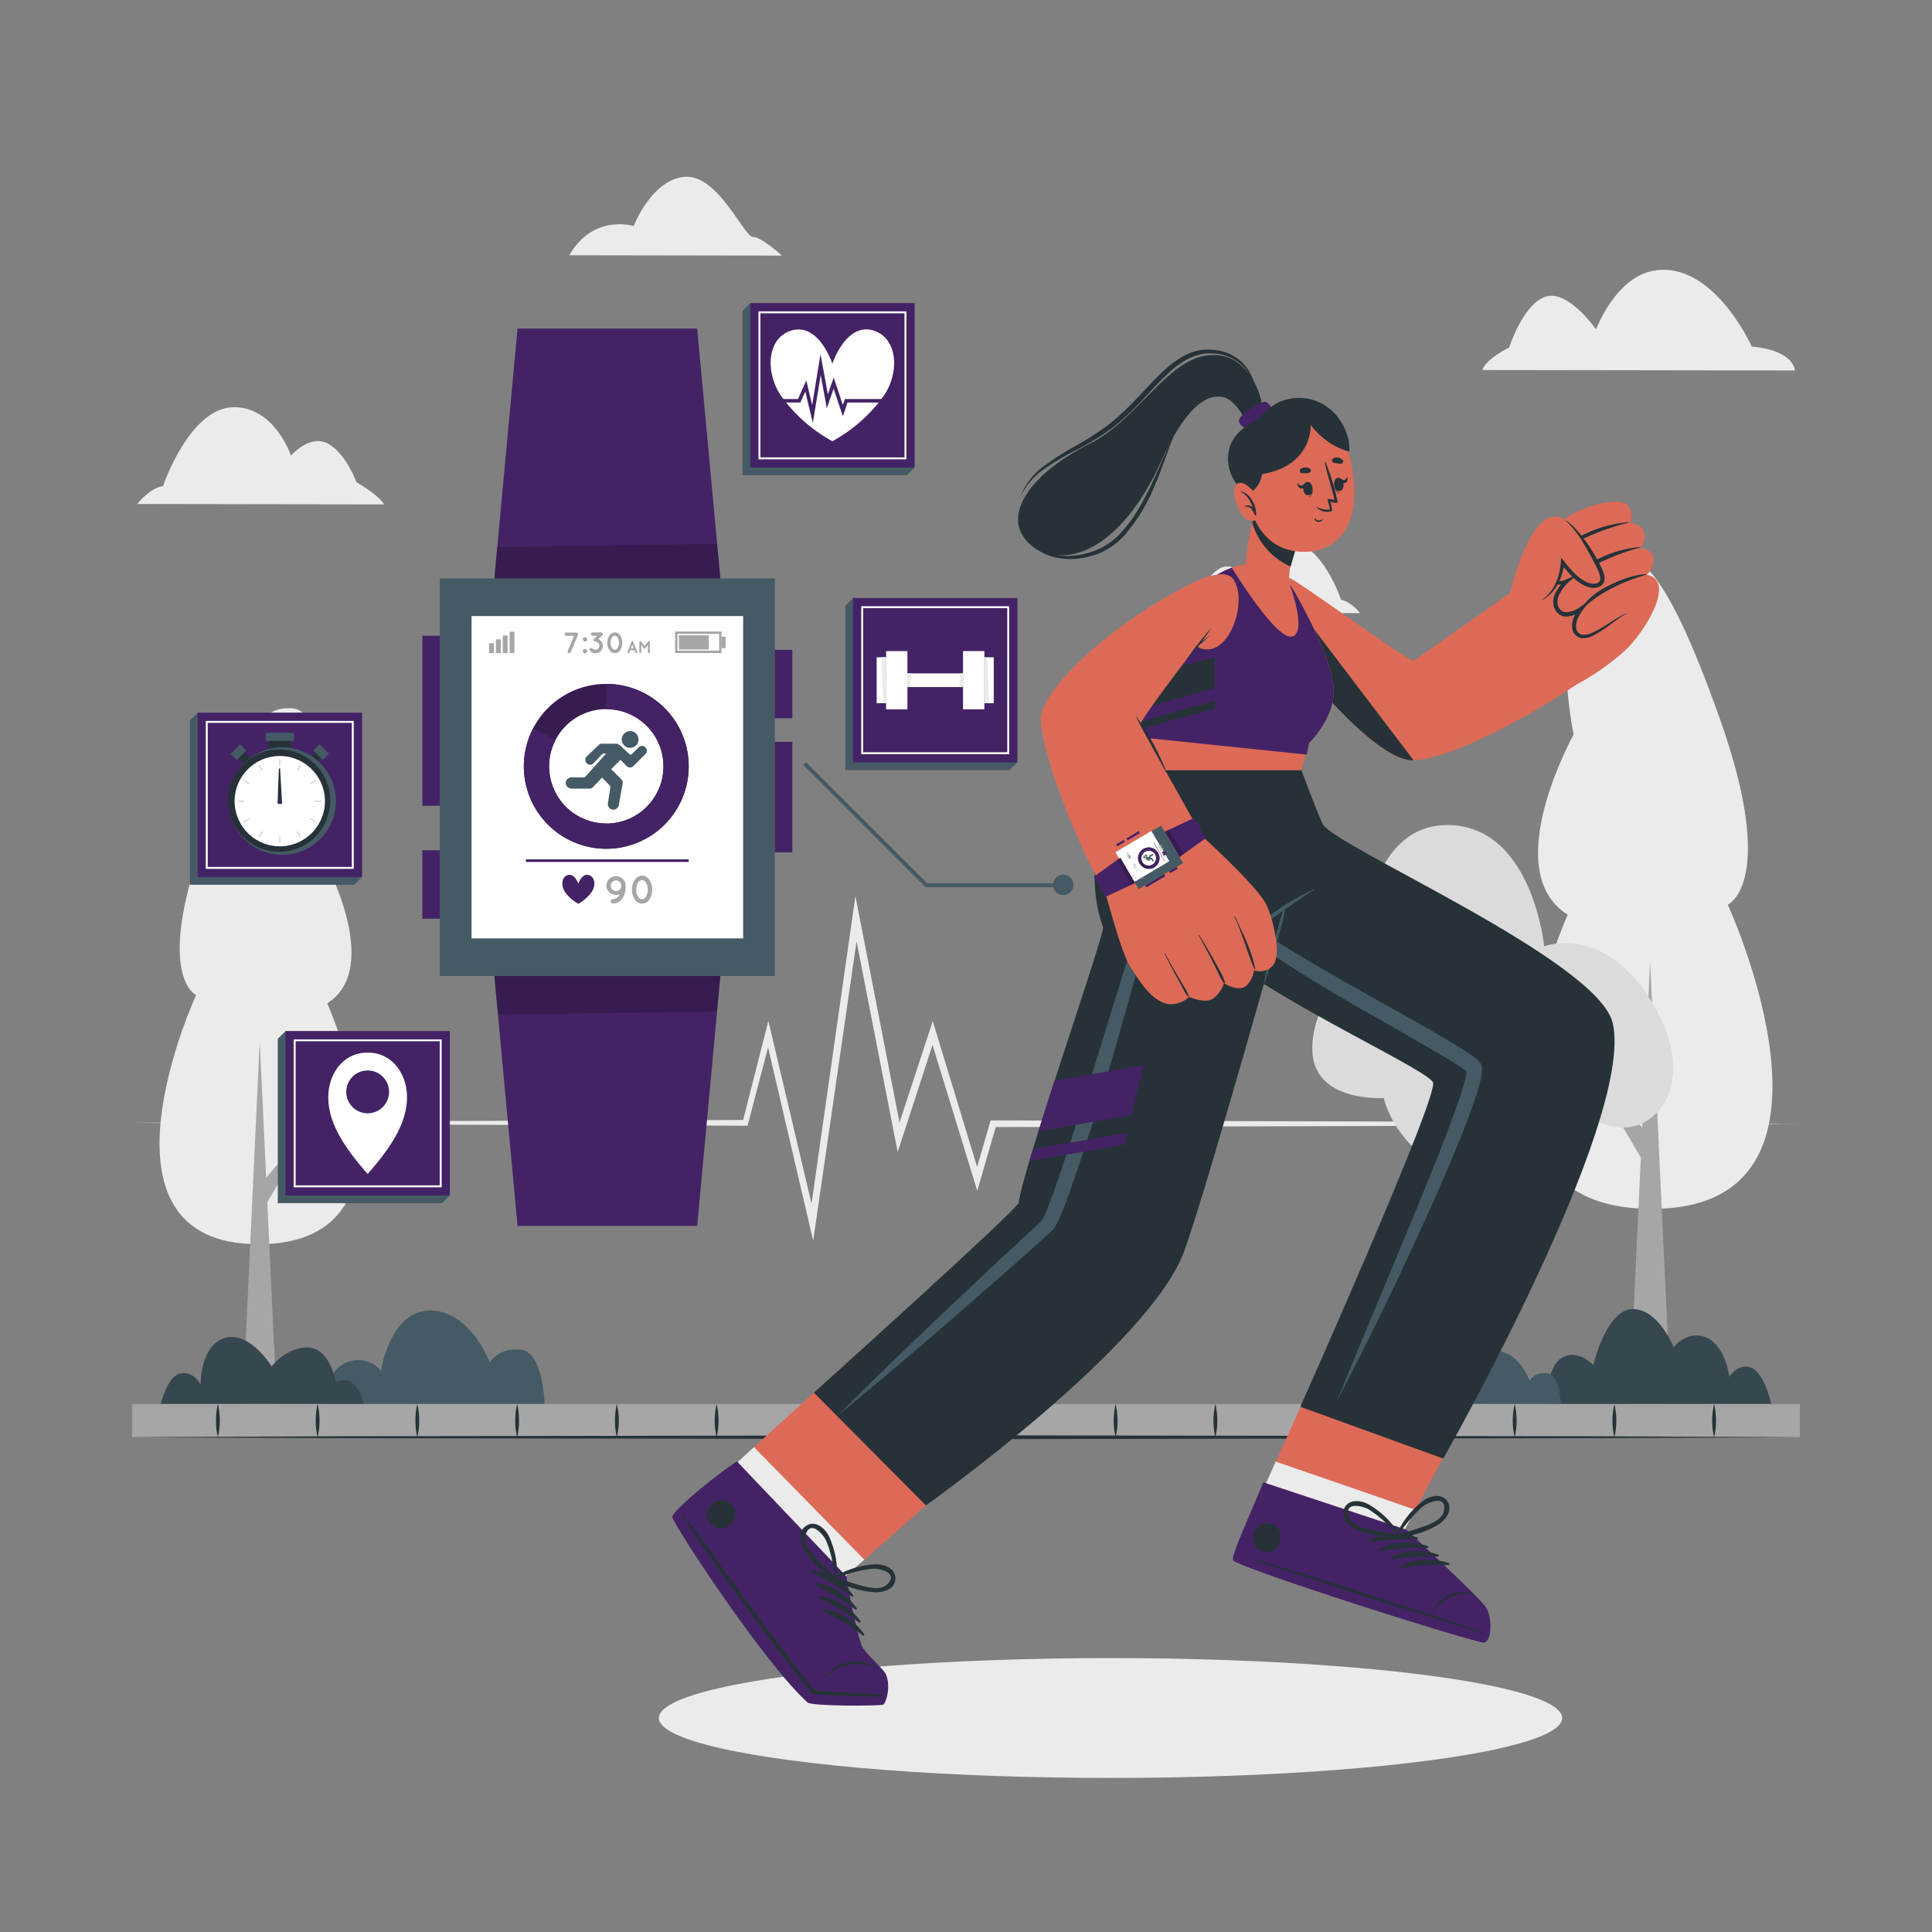 <svg xmlns="http://www.w3.org/2000/svg" viewBox="0 0 500 500"><rect x="0" y="0" width="500" height="500" fill="#808080" stroke="none"/><g id="freepik--background-complete--inject-102"><polygon points="34.18 290.59 113.54 290.12 192.9 289.85 192.18 290.4 198.03 267.45 198.85 264.2 199.62 267.46 211.11 316.1 209.36 316.18 220.56 237.63 221.38 231.88 222.49 237.58 233.5 294.15 231.64 294.04 240.48 267.05 241.4 264.26 242.25 267.07 253.74 304.84 252.04 304.86 256.2 290.58 256.38 289.95 257.03 289.96 361.43 290.26 465.82 290.82 361.43 291.39 257.03 291.69 257.87 291.06 253.74 305.35 252.92 308.2 252.05 305.36 240.47 267.61 242.24 267.63 233.47 294.63 232.32 298.15 231.61 294.52 220.57 237.96 222.5 237.91 211.13 316.43 210.45 321.11 209.38 316.51 198.02 267.84 199.62 267.86 193.62 290.77 193.47 291.34 192.9 291.33 113.54 291.06 34.18 290.59" style="fill:#ebebeb"></polygon><path d="M99.45,130.54l-63.95-.1s3.19-4.13,6.69-4.65c0,0,6.85-20.28,18.27-20.41,10.61-.12,14.84,12.51,14.84,12.51s4.93-5.65,9.62-3.06,7.34,10,7.34,10S97.54,127.69,99.45,130.54Z" style="fill:#ebebeb"></path><path d="M383.63,95.76l80.87.12s0-5.16-11.14-6.19c0,0-10.13-22.6-25.66-19.59C418,72,413.06,85.24,413.06,85.24s-7.29-10.46-13.14-8.44-9.34,13.13-9.34,13.13S384.55,92.84,383.63,95.76Z" style="fill:#ebebeb"></path><path d="M147.33,66.06l55,.09s-5.18-4.84-7.49-4.84-9-16.23-17.61-15.55S164,58.5,164,58.5,153.58,55.21,147.33,66.06Z" style="fill:#ebebeb"></path><path d="M305,158.61l47,.07s-2.33-3-4.91-3.43c0,0-5-14.93-13.38-15.05-7.8-.11-10.95,9.16-10.95,9.16s-3.6-4.16-7.06-2.27-5.42,7.34-5.42,7.34S306.39,156.52,305,158.61Z" style="fill:#ebebeb"></path><path d="M405.72,236.73s-34.19,76.13,21.75,76.13,19.68-78.72,19.68-78.72,13-5.7-2.07-48.17-21.73-42.47-28-42.47c-7.88,0-15.22,18.39-9.84,46.61C407.27,190.11,387.59,225.33,405.72,236.73Z" style="fill:#ebebeb"></path><polygon points="432.44 363.36 427.04 248.66 421.65 363.36 432.44 363.36" style="fill:#a6a6a6"></polygon><polygon points="429.24 296.75 408.91 273 424.85 299.89 429.24 296.75" style="fill:#a6a6a6"></polygon><path d="M84.69,259.65S112.68,322,66.87,322s-16.12-64.48-16.12-64.48-10.6-4.66,1.7-39.45,17.8-34.78,22.91-34.78c6.45,0,12.46,15.06,8,38.18C83.41,221.48,99.53,250.32,84.69,259.65Z" style="fill:#ebebeb"></path><polygon points="62.81 363.36 67.22 269.43 71.64 363.36 62.81 363.36" style="fill:#a6a6a6"></polygon><polygon points="65.43 308.81 82.08 289.36 69.02 311.38 65.43 308.81" style="fill:#a6a6a6"></polygon><path d="M399.64,244.91s15.95-6.33,28.61,15.7c13,22.59-3.29,37.48-16.2,28.62,0,0-10.13,21.26-30.39,16.2s-23.55-21.27-23.55-21.27-18,1.27-18.48-12.15,12.66-25.32,12.66-25.32.76-33.43,22.53-33.17S399.64,244.91,399.64,244.91Z" style="fill:#dbdbdb"></path><polygon points="384.83 363.36 380.27 263.9 375.71 363.36 384.83 363.36" style="fill:#a6a6a6"></polygon><polygon points="382.22 300.08 395.6 273.38 378.31 297.74 382.22 300.08" style="fill:#a6a6a6"></polygon></g><g id="freepik--Shadow--inject-102"><ellipse cx="287.4" cy="444.62" rx="116.89" ry="15.51" style="fill:#ebebeb"></ellipse></g><g id="freepik--Plants--inject-102"><path d="M140.93,363.36h-57s.13-8.48,5.73-10.74a7.64,7.64,0,0,1,8.94,2.15s2.28-15.6,12.72-15.6,15.44,13.45,15.44,13.45,2.34-4.06,8.13-3.31S140.93,363.36,140.93,363.36Z" style="fill:#455a64"></path><path d="M458.4,363.36s-1.75-8.15-5.24-9.41-5.61,2.4-5.61,2.4-.82-7.79-5.77-10.12-8.66,2.44-8.66,2.44-3.8-9.88-10.58-9.88-10.2,14.46-10.2,14.46-4-4.31-8.11-1.87-4.1,12-4.1,12Z" style="fill:#37474f"></path><path d="M94.15,363.36H41.6s1.73-7.41,5.22-7.94,5.1,2.92,5.1,2.92-.16-10.34,6.35-12.1,12,7.37,12,7.37,4.08-5.2,9.64-4.87,7,8.93,7,8.93S91.92,354.69,94.15,363.36Z" style="fill:#37474f"></path><path d="M403.9,363.36H371.61s.07-4.81,3.25-6.08a4.32,4.32,0,0,1,5.06,1.21s1.29-8.84,7.21-8.84,8.74,7.63,8.74,7.63a4.54,4.54,0,0,1,4.61-1.88C403.77,355.83,403.9,363.36,403.9,363.36Z" style="fill:#455a64"></path></g><g id="freepik--Floor--inject-102"><rect x="34.18" y="363.36" width="431.64" height="8.59" style="fill:#a6a6a6"></rect><path d="M56.39,363.36a18.7,18.7,0,0,1,0,8.59,18.7,18.7,0,0,1,0-8.59Z" style="fill:#263238"></path><path d="M82.2,363.36a18.7,18.7,0,0,1,0,8.59,18.7,18.7,0,0,1,0-8.59Z" style="fill:#263238"></path><path d="M108,363.36a18.7,18.7,0,0,1,0,8.59,18.7,18.7,0,0,1,0-8.59Z" style="fill:#263238"></path><path d="M133.83,363.36a18.7,18.7,0,0,1,0,8.59,18.7,18.7,0,0,1,0-8.59Z" style="fill:#263238"></path><path d="M159.65,363.36a18.7,18.7,0,0,1,0,8.59,18.7,18.7,0,0,1,0-8.59Z" style="fill:#263238"></path><path d="M185.46,363.36a18.7,18.7,0,0,1,0,8.59,18.7,18.7,0,0,1,0-8.59Z" style="fill:#263238"></path><path d="M211.28,363.36a18.7,18.7,0,0,1,0,8.59,18.7,18.7,0,0,1,0-8.59Z" style="fill:#263238"></path><path d="M237.09,363.36a18.7,18.7,0,0,1,0,8.59,18.7,18.7,0,0,1,0-8.59Z" style="fill:#263238"></path><path d="M262.91,363.36a18.7,18.7,0,0,1,0,8.59,18.7,18.7,0,0,1,0-8.59Z" style="fill:#263238"></path><path d="M288.72,363.36a18.7,18.7,0,0,1,0,8.59,18.7,18.7,0,0,1,0-8.59Z" style="fill:#263238"></path><path d="M314.54,363.36a18.7,18.7,0,0,1,0,8.59,18.7,18.7,0,0,1,0-8.59Z" style="fill:#263238"></path><path d="M340.35,363.36a18.7,18.7,0,0,1,0,8.59,18.7,18.7,0,0,1,0-8.59Z" style="fill:#263238"></path><path d="M366.17,363.36a18.7,18.7,0,0,1,0,8.59,18.7,18.7,0,0,1,0-8.59Z" style="fill:#263238"></path><path d="M392,363.36a18.7,18.7,0,0,1,0,8.59,18.7,18.7,0,0,1,0-8.59Z" style="fill:#263238"></path><path d="M417.8,363.36a18.7,18.7,0,0,1,0,8.59,18.7,18.7,0,0,1,0-8.59Z" style="fill:#263238"></path><path d="M443.61,363.36a18.7,18.7,0,0,1,0,8.59,18.7,18.7,0,0,1,0-8.59Z" style="fill:#263238"></path><polygon points="33.36 371.95 87.52 371.7 141.68 371.62 250 371.45 358.32 371.62 412.48 371.7 466.64 371.95 412.48 372.19 358.32 372.28 250 372.45 141.68 372.28 87.52 372.19 33.36 371.95" style="fill:#263238"></polygon></g><g id="freepik--smart-watch--inject-102"><rect x="113.84" y="149.71" width="86.68" height="102.88" style="fill:#455a64"></rect><rect x="109.3" y="164.53" width="4.55" height="44" style="fill:#432365"></rect><rect x="109.3" y="220.06" width="4.55" height="17.71" style="fill:#432365"></rect><rect x="200.51" y="168.18" width="4.55" height="17.71" style="fill:#432365"></rect><rect x="200.51" y="191.98" width="4.55" height="28.61" style="fill:#432365"></rect><rect x="122.04" y="159.44" width="70.28" height="83.42" style="fill:#fff"></rect><path d="M186.72,169h-12v-5.56h12Zm-11.4-.61h10.79v-4.34H175.32Z" style="fill:#a6a6a6"></path><rect x="175.7" y="164.41" width="7.74" height="3.67" style="fill:#a6a6a6"></rect><rect x="186.72" y="164.76" width="1.07" height="2.98" style="fill:#a6a6a6"></rect><path d="M149.61,164.25l-1.91,4.53a.4.4,0,0,1-.39.25.45.45,0,0,1-.16,0,.43.43,0,0,1-.23-.55l1.65-3.93h-2a.44.44,0,0,1-.43-.43.42.42,0,0,1,.43-.42h2.7a.35.35,0,0,1,.16.06l0,0,0,0,0,0,0,0s0,0,0,0l0,0v0s0,0,0,0v.16Z" style="fill:#a6a6a6"></path><path d="M151.41,164.89a.58.58,0,0,1,.57.58.57.57,0,0,1-.57.56.56.56,0,0,1-.57-.56A.57.57,0,0,1,151.41,164.89Zm0,3.05a.58.58,0,0,1,.57.58.57.57,0,0,1-.57.56.56.56,0,0,1-.57-.56A.57.57,0,0,1,151.41,167.94Z" style="fill:#a6a6a6"></path><path d="M155.41,165.77a1.9,1.9,0,1,1-2.68,2.69.43.43,0,0,1,.61-.61,1,1,0,0,0,.73.3,1.06,1.06,0,0,0,.73-.3,1,1,0,0,0,.31-.74,1,1,0,0,0-.31-.72,1,1,0,0,0-.73-.31.38.38,0,0,1-.31-.14h0a.44.44,0,0,1,0-.61l.78-.79h-1.24a.44.44,0,0,1,0-.87h2.26a.43.43,0,0,1,.43.43.46.46,0,0,1-.05.21.39.39,0,0,1-.08.1l-1,1A1.64,1.64,0,0,1,155.41,165.77Z" style="fill:#a6a6a6"></path><path d="M157.18,166.35a3.26,3.26,0,0,1,.52-1.83,1.61,1.61,0,0,1,2.84,0,3.48,3.48,0,0,1,0,3.66,1.61,1.61,0,0,1-2.84,0A3.28,3.28,0,0,1,157.18,166.35Zm3,0a2.58,2.58,0,0,0-.36-1.36.89.89,0,0,0-.72-.47.9.9,0,0,0-.72.47,2.49,2.49,0,0,0-.37,1.36,2.45,2.45,0,0,0,.37,1.35.94.94,0,0,0,.72.48.93.93,0,0,0,.72-.48A2.54,2.54,0,0,0,160.2,166.35Z" style="fill:#a6a6a6"></path><path d="M164.18,168.29h-1.09l-.22.58a.25.25,0,0,1-.23.16h-.09a.25.25,0,0,1-.14-.33l1-2.63a.26.26,0,0,1,.48,0l1,2.63a.27.27,0,0,1-.15.33h-.09a.25.25,0,0,1-.23-.16Zm-.19-.49-.36-1-.36,1Z" style="fill:#a6a6a6"></path><path d="M168.16,166.15v2.63a.25.25,0,0,1-.25.25.25.25,0,0,1-.25-.25V166.9l-.64.89a.26.26,0,0,1-.21.11h0a.25.25,0,0,1-.21-.11l-.64-.89v1.88a.25.25,0,0,1-.25.25.25.25,0,0,1-.25-.25v-2.63a.25.25,0,0,1,.25-.25h0a.26.26,0,0,1,.2.1l.89,1.24.89-1.24a.26.26,0,0,1,.2-.1h0A.25.25,0,0,1,168.16,166.15Z" style="fill:#a6a6a6"></path><rect x="131.89" y="163.47" width="1.25" height="5.56" style="fill:#a6a6a6"></rect><rect x="130.12" y="164.47" width="1.25" height="4.56" style="fill:#a6a6a6"></rect><rect x="128.35" y="165.47" width="1.25" height="3.56" style="fill:#a6a6a6"></rect><rect x="126.57" y="166.46" width="1.25" height="2.56" style="fill:#a6a6a6"></rect><path d="M156.91,229.12a2.52,2.52,0,0,1,5-.26s0,0,0,0c0,.19,0,.39,0,.59a6,6,0,0,1-.36,2.12,3.67,3.67,0,0,1-1.34,1.78,3,3,0,0,1-1.56.48.57.57,0,0,1-.6-.55.6.6,0,0,1,.56-.6,1.86,1.86,0,0,0,1-.29,2.07,2.07,0,0,0,.65-.72c.05-.09.09-.18.13-.27a2.53,2.53,0,0,1-3.51-2.31Zm1.15,0a1.37,1.37,0,1,0,2.73,0,1.37,1.37,0,0,0-2.73,0Z" style="fill:#a6a6a6"></path><path d="M163.55,230.24a4.38,4.38,0,0,1,.71-2.47,2.33,2.33,0,0,1,1.93-1.16,2.35,2.35,0,0,1,1.92,1.16,4.78,4.78,0,0,1,0,4.95,2.36,2.36,0,0,1-1.92,1.15,2.34,2.34,0,0,1-1.93-1.15A4.42,4.42,0,0,1,163.55,230.24Zm4.1,0a3.42,3.42,0,0,0-.5-1.84,1.19,1.19,0,0,0-1-.63,1.24,1.24,0,0,0-1,.63,3.64,3.64,0,0,0,0,3.68,1.26,1.26,0,0,0,1,.64,1.2,1.2,0,0,0,1-.64A3.42,3.42,0,0,0,167.65,230.24Z" style="fill:#a6a6a6"></path><path d="M153,231a10.38,10.38,0,0,1-3.33,2.89,10.38,10.38,0,0,1-3.33-2.89c-1.18-1.55-1.12-4,.56-4.51,1.86-.58,2.77,2.21,2.77,2.21s.92-2.81,2.77-2.21C154.14,227,154.21,229.43,153,231Z" style="fill:#432365"></path><rect x="136.11" y="222.4" width="42.12" height="0.67" style="fill:#432365"></rect><path d="M156.9,177a21.33,21.33,0,1,0,21.33,21.32A21.33,21.33,0,0,0,156.9,177Zm0,36.12a14.8,14.8,0,1,1,14.8-14.8A14.8,14.8,0,0,1,156.9,213.16Z" style="fill:#432365"></path><path d="M156.9,177a21.33,21.33,0,1,0,21.33,21.32A21.33,21.33,0,0,0,156.9,177Zm0,36.12a14.8,14.8,0,1,1,14.8-14.8A14.8,14.8,0,0,1,156.9,213.16Z" style="fill:#050400;opacity:0.2"></path><path d="M156.9,177v6.53a14.8,14.8,0,1,1-14.79,14.79,14.45,14.45,0,0,1,1.69-6.83l-5.8-3a21.08,21.08,0,0,0-2.42,9.85A21.33,21.33,0,1,0,156.9,177Z" style="fill:#432365"></path><g id="freepik--qDp2MS.tif--inject-102"><path d="M167,195.19c-1,1-2,2-3,3a1.26,1.26,0,0,1-1.9,0c-.52-.52-1-1-1.52-1.55-.82.82-1.6,1.6-2.41,2.43l1.44,1.44c.46.46.94.91,1.38,1.4a.93.93,0,0,1,.19.65c-.34,1.9-.7,3.79-1,5.69a1.46,1.46,0,0,1-1.62,1.28,1.42,1.42,0,0,1-1.22-1.69c.19-1.34.42-2.68.61-4a.64.64,0,0,0-.12-.49c-.65-.71-1.32-1.41-2-2.13-.82.86-1.6,1.73-2.42,2.55a1.15,1.15,0,0,1-.76.33c-1.45,0-2.9,0-4.35,0a1.74,1.74,0,0,1-1.88-1.13v-.65a1.71,1.71,0,0,1,1.88-1.13c.9,0,1.81,0,2.71,0a.76.76,0,0,0,.49-.19c1.75-1.94,3.49-3.9,5.24-5.85a.39.39,0,0,0,0-.11,1.11,1.11,0,0,0-1.18.39c-.59.7-1.25,1.35-1.88,2a1.22,1.22,0,0,1-1.82.12,1.27,1.27,0,0,1,.07-1.87c1.05-1,2.1-2,3.17-3a1,1,0,0,1,.57-.22c1.21,0,2.41,0,3.61,0a1.68,1.68,0,0,1,1.22.48c.76.72,1.55,1.41,2.29,2.14.33.33.54.28.83,0,.52-.56,1.07-1.09,1.61-1.63a1.25,1.25,0,0,1,1.83,0A1.22,1.22,0,0,1,167,195.19Z" style="fill:#455a64"></path><path d="M165.24,191.38a2.15,2.15,0,0,1-2.17,2.16,2.17,2.17,0,0,1-2.17-2.17,2.2,2.2,0,0,1,2.19-2.17A2.17,2.17,0,0,1,165.24,191.38Z" style="fill:#455a64"></path></g><polygon points="133.94 317.27 180.43 317.27 186.43 252.59 127.94 252.59 133.94 317.27" style="fill:#432365"></polygon><polygon points="186.43 252.59 185.57 261.78 128.87 262.59 127.94 252.59 186.43 252.59" style="fill:#050400;opacity:0.2"></polygon><polygon points="180.43 85.03 133.94 85.03 127.94 149.71 186.43 149.71 180.43 85.03" style="fill:#432365"></polygon><polygon points="186.43 149.71 127.94 149.71 128.69 141.57 185.59 140.75 186.43 149.71" style="fill:#050400;opacity:0.2"></polygon><path d="M277.81,229a2.64,2.64,0,1,1-2.64-2.64A2.64,2.64,0,0,1,277.81,229Z" style="fill:#455a64"></path><polygon points="275.59 229.59 239.52 229.59 207.87 197.94 208.58 197.24 239.93 228.59 275.59 228.59 275.59 229.59" style="fill:#455a64"></polygon></g><g id="freepik--Icons--inject-102"><polygon points="234.69 122.99 192.17 122.99 192.17 80.46 194.17 78.46 236.69 78.46 236.69 120.99 234.69 122.99" style="fill:#455a64"></polygon><rect x="194.17" y="78.46" width="42.52" height="42.52" style="fill:#432365"></rect><path d="M228.31,103a40,40,0,0,1-12.89,11.19A40.08,40.08,0,0,1,202.54,103c-4.54-6-4.31-15.4,2.18-17.43,7.18-2.25,10.7,8.55,10.7,8.55s3.58-10.87,10.72-8.55C232.6,87.68,232.85,97,228.31,103Z" style="fill:#fff"></path><polygon points="210.36 109.45 208.41 101.31 207.13 104.18 199.22 104.18 199.22 103.26 206.53 103.26 208.67 98.46 210.19 104.81 212.35 91.65 214.25 102.06 215.76 97.71 218.13 104.83 218.66 103.26 231.64 103.26 231.64 104.17 219.32 104.17 218.13 107.73 215.74 100.57 213.98 105.67 212.4 97.03 210.36 109.45" style="fill:#432365"></polygon><path d="M234.58,118.87H196.29V80.58h38.29Zm-37.79-.5h37.29V81.08H196.79Z" style="fill:#fff"></path><polygon points="261.3 199.3 218.78 199.3 218.78 156.78 220.78 154.78 263.3 154.78 263.3 197.3 261.3 199.3" style="fill:#455a64"></polygon><rect x="220.77" y="154.78" width="42.52" height="42.52" style="fill:#432365"></rect><path d="M261.18,195.18H222.89V156.89h38.29Zm-37.79-.5h37.29V157.39H223.39Z" style="fill:#fff"></path><rect x="229.32" y="168.51" width="5.52" height="15.07" style="fill:#fff"></rect><rect x="226.88" y="170.1" width="2.44" height="11.87" style="fill:#fff"></rect><polygon points="229.32 181.98 228.6 181.98 228.1 170.1 229.32 170.1 229.32 181.98" style="fill:#ebebeb"></polygon><rect x="249.23" y="168.51" width="5.52" height="15.07" transform="translate(503.98 352.08) rotate(180)" style="fill:#fff"></rect><rect x="254.75" y="170.1" width="2.44" height="11.87" transform="translate(511.94 352.08) rotate(180)" style="fill:#fff"></rect><polygon points="254.75 170.1 255.47 170.1 255.97 181.98 254.75 181.98 254.75 170.1" style="fill:#ebebeb"></polygon><rect x="234.84" y="174.27" width="14.39" height="3.54" style="fill:#fff"></rect><polygon points="235.52 177.81 234.84 177.81 234.84 174.27 235.85 174.27 235.52 177.81" style="fill:#ebebeb"></polygon><polygon points="248.55 174.27 249.23 174.27 249.23 177.81 248.22 177.81 248.55 174.27" style="fill:#ebebeb"></polygon><polygon points="114.41 311.38 71.89 311.38 71.89 268.86 73.89 266.86 116.41 266.86 116.41 309.38 114.41 311.38" style="fill:#455a64"></polygon><rect x="73.89" y="266.86" width="42.52" height="42.52" style="fill:#432365"></rect><path d="M114.3,307.27H76V269H114.3Zm-37.79-.5H113.8v-37.3H76.51Z" style="fill:#fff"></path><path d="M105.26,282.5c-.5-5.06-4-10.09-10.11-10.09s-9.61,5-10.11,10.09c-.77,7.81,4.49,14.88,10.11,21.33C100.77,297.38,106,290.31,105.26,282.5Zm-10.11,5.62a5.54,5.54,0,1,1,5.54-5.54A5.54,5.54,0,0,1,95.15,288.12Z" style="fill:#fff"></path><polygon points="91.67 228.98 49.15 228.98 49.15 186.46 51.15 184.46 93.67 184.46 93.67 226.98 91.67 228.98" style="fill:#455a64"></polygon><rect x="51.15" y="184.46" width="42.52" height="42.52" style="fill:#432365"></rect><path d="M91.55,224.86H53.26V186.57H91.55Zm-37.79-.5H91.05V187.07H53.76Z" style="fill:#fff"></path><rect x="69.55" y="190.72" width="5.71" height="3.23" style="fill:#263238"></rect><rect x="68.75" y="189.63" width="7.32" height="2.12" style="fill:#455a64"></rect><rect x="61.85" y="194.18" width="2.2" height="3.47" transform="translate(-120.1 101.9) rotate(-45)" style="fill:#263238"></rect><rect x="59.95" y="193.53" width="3.49" height="2.27" transform="translate(-119.58 100.65) rotate(-45)" style="fill:#455a64"></rect><rect x="80.76" y="194.18" width="2.2" height="3.47" transform="translate(1.22 392.33) rotate(-135)" style="fill:#263238"></rect><rect x="81.37" y="193.53" width="3.49" height="2.27" transform="translate(4.23 391.08) rotate(-135)" style="fill:#455a64"></rect><circle cx="72.41" cy="207.42" r="13.87" transform="matrix(0.16, -0.99, 0.99, 0.16, -143.9, 245.82)" style="fill:#455a64"></circle><circle cx="72.24" cy="207.19" r="13.24" style="fill:#263238"></circle><circle cx="72.41" cy="207.36" r="11.69" transform="translate(-143.85 245.74) rotate(-80.82)" style="fill:#fff"></circle><rect x="72.29" y="196.51" width="0.23" height="1.77" style="fill:#c7c7c7"></rect><rect x="67.32" y="197.85" width="0.23" height="1.77" transform="translate(-90.33 60.34) rotate(-30)" style="fill:#c7c7c7"></rect><rect x="63.67" y="201.49" width="0.23" height="1.77" transform="translate(-143.37 156.42) rotate(-60)" style="fill:#c7c7c7"></rect><rect x="61.56" y="207.24" width="1.77" height="0.23" style="fill:#c7c7c7"></rect><rect x="62.9" y="212.22" width="1.77" height="0.23" transform="translate(-97.57 60.29) rotate(-29.98)" style="fill:#c7c7c7"></rect><rect x="66.54" y="215.87" width="1.77" height="0.23" transform="translate(-153.36 166.52) rotate(-60.04)" style="fill:#c7c7c7"></rect><rect x="72.29" y="216.43" width="0.23" height="1.77" style="fill:#c7c7c7"></rect><rect x="77.27" y="215.09" width="0.23" height="1.77" transform="translate(-97.62 67.62) rotate(-30)" style="fill:#c7c7c7"></rect><rect x="80.92" y="211.45" width="0.23" height="1.77" transform="translate(-143.37 176.33) rotate(-60)" style="fill:#c7c7c7"></rect><rect x="81.48" y="207.24" width="1.77" height="0.23" style="fill:#c7c7c7"></rect><rect x="80.15" y="202.26" width="1.77" height="0.23" transform="translate(-90.32 67.61) rotate(-29.99)" style="fill:#c7c7c7"></rect><rect x="76.5" y="198.62" width="1.77" height="0.23" transform="translate(-133.43 166.47) rotate(-60.02)" style="fill:#c7c7c7"></rect><polygon points="72.49 198.9 73.01 208.05 71.83 208.04 72.17 198.89 72.49 198.9" style="fill:#263238"></polygon><path d="M72.81,207.36a.4.4,0,1,1-.4-.4A.4.4,0,0,1,72.81,207.36Z" style="fill:#432365"></path></g><g id="freepik--Character--inject-102"><path d="M383.59,425.09c-2.32,0-62.31-19.47-64.12-21.66-.7-.82,23-52.1,23-52.1L380,365,363.48,396s19.08,17.25,20.82,19.87S385.92,425.08,383.59,425.09Z" style="fill:#dd6a57"></path><path d="M383.59,425.09c-2.32,0-62.31-19.47-64.12-21.66-.34-.39,5.15-12.91,10.69-25.18l36.12,12.49-2.8,5.23s19.08,17.24,20.82,19.86S385.91,425.08,383.59,425.09Z" style="fill:#ebebeb"></path><path d="M383.86,425.14c-2.31,0-62.92-19.16-64.73-21.34-.69-.83,3.7-10.26,7.82-20.18L364,395.9s18.8,17.42,20.53,20S386.18,425.12,383.86,425.14Z" style="fill:#432365"></path><path d="M383.78,422.47c-9.93-3.49-50.33-16.65-60.41-19.35-.08,0-.1,0,0,.06,9.77,3.68,50.27,16.51,60.38,19.46C383.94,422.7,384,422.55,383.78,422.47Z" style="fill:#263238"></path><path d="M381.41,412.52a8.45,8.45,0,0,0-6.78.51,8.18,8.18,0,0,0-4,4.62c0,.06.09.09.12,0a9.77,9.77,0,0,1,10.59-5A.07.07,0,1,0,381.41,412.52Z" style="fill:#263238"></path><path d="M366.84,397.92c-4-1.35-9.09-1.45-12.65,1-.14.1,0,.29.14.27a58,58,0,0,1,12.42-.77A.27.27,0,0,0,366.84,397.92Z" style="fill:#263238"></path><path d="M369.54,400.13c-4-1.35-9.09-1.45-12.65,1-.13.1,0,.29.14.27a58,58,0,0,1,12.42-.77A.27.27,0,0,0,369.54,400.13Z" style="fill:#263238"></path><path d="M372.25,402.34c-4-1.35-9.1-1.45-12.65,1-.14.1,0,.29.14.27a57.9,57.9,0,0,1,12.41-.77A.27.27,0,0,0,372.25,402.34Z" style="fill:#263238"></path><path d="M375,404.55c-4-1.35-9.1-1.45-12.65,1-.14.1,0,.29.14.27a58,58,0,0,1,12.42-.77A.27.27,0,0,0,375,404.55Z" style="fill:#263238"></path><path d="M329,394.43c-4.5-1.44-6.76,5.55-2.25,7S333.52,395.88,329,394.43Z" style="fill:#263238"></path><path d="M374.65,388.64c-1.49-2.35-4.58-1.53-6.39-.19a22.08,22.08,0,0,0-5.94,6.9,11.07,11.07,0,0,0-.59,1.13c-.07.17-.15.33-.23.49,0,0,0,0,0,0l0,.13c-.06.15-.11.28-.17.41a.11.11,0,0,0,.1.15.52.52,0,0,0,.28.51.38.38,0,0,0,.32.05c1-.29,2-.56,3-.84a4.77,4.77,0,0,0,.51-.13,22.43,22.43,0,0,0,7-2.86C374.21,393.18,376,390.85,374.65,388.64ZM367,395.55l-2.48.78c-.71.22-1.4.45-2.09.68l-.29.11-.26.09L362,397l0,0c.35-.46.7-.91,1-1.38a40.69,40.69,0,0,1,3-3.59,22.28,22.28,0,0,1,2.33-2.23c1.3-1,6.33-3.11,5.31,1.38C373.12,393.62,369,394.89,367,395.55Z" style="fill:#263238"></path><path d="M362.22,397.56a.11.11,0,0,0,.07-.17,1.27,1.27,0,0,0-.18-.27.18.18,0,0,0-.06-.13s0,0,0,0a2.9,2.9,0,0,0-.3-.49,16.46,16.46,0,0,0-1.24-1.73,22,22,0,0,0-6.3-5.43c-2-1.1-5.14-1.49-6.3,1a1,1,0,0,0-.1.27c-.84,2.27,1.2,4.22,3.06,5.17a21.47,21.47,0,0,0,6.3,1.77c1.51.23,3,.4,4.51.63h0C362.07,398.25,362.27,397.88,362.22,397.56Zm-5.81-1.36c-2.11-.39-6.36-1.12-7.25-3.5a3.47,3.47,0,0,1-.27-1.72c.34-2.14,4.16-1.05,5.35-.33a24.16,24.16,0,0,1,2.62,1.89c.64.51,1.23,1.06,1.82,1.63,1,.91,1.87,1.86,2.82,2.8h0l.18.18a.93.93,0,0,0-.24-.05l-.61-.13C359.37,396.69,357.89,396.47,356.41,396.2Z" style="fill:#263238"></path><path d="M373.52,377.48l-37-13.41s36.15-80.94,34.32-84c-2.38-4-47.76-24.08-61-38.52-17.45-19-7.92-42.26-7.92-42.26l34.88,0s4.65,12.57,5.6,14.09c3.81,6.12,71.37,35.24,75,51.49C423,290.45,373.52,377.48,373.52,377.48Z" style="fill:#263238"></path><path d="M306.34,199.87a48.79,48.79,0,0,0-.06,6.51,57.73,57.73,0,0,0,.64,6.45,44.21,44.21,0,0,0,3.67,12.24,32.07,32.07,0,0,0,3.25,5.41,14.57,14.57,0,0,0,1,1.23,14.33,14.33,0,0,0,1,1.16c.72.74,1.5,1.45,2.3,2.13a105.63,105.63,0,0,0,10.45,7.49c7.29,4.63,14.79,9,22.36,13.25s15.16,8.49,22.74,12.86c1.88,1.12,3.76,2.24,5.64,3.46a30.78,30.78,0,0,1,2.86,2.07,6,6,0,0,1,.86.91,1.64,1.64,0,0,1,.15.22,2.46,2.46,0,0,1,.16.3l.08.19c0,.1.06.2.09.3s0,.2,0,.2v.09a5.24,5.24,0,0,1,0,.67,11.73,11.73,0,0,1-.25,2,57.66,57.66,0,0,1-1.91,6.51q-1.08,3.13-2.28,6.18-4.86,12.21-10.3,24.08-10.8,23.82-22.9,47c6.59-16.13,13.4-32.15,20-48.21,3.27-8.05,6.63-16.07,9.62-24.19.74-2,1.48-4.05,2.17-6.08a55.76,55.76,0,0,0,1.73-6,9.12,9.12,0,0,0,.16-1.27c0-.09,0-.09,0-.14v0s0,0,0,.1a1.17,1.17,0,0,0,.05.2l0,.1.07.12,0,.05a2.85,2.85,0,0,0-.27-.25,24.73,24.73,0,0,0-2.45-1.73c-1.78-1.14-3.64-2.24-5.51-3.33-7.46-4.39-15.08-8.62-22.6-13s-15-8.92-22.2-13.93A97.37,97.37,0,0,1,316.4,237c-.82-.77-1.62-1.56-2.38-2.42-.38-.43-.73-.9-1.07-1.35s-.67-.9-1-1.38a33.49,33.49,0,0,1-3.17-5.93,44.29,44.29,0,0,1-3-12.91A53.06,53.06,0,0,1,306.34,199.87Z" style="fill:#455a64"></path><path d="M228,440.9c-.91,0-17.19.8-18.58-.45-14.11-12.65-34-45.85-34.36-47.52-.27-1.05,14.65-13.34,14.73-13.42,1.54-1.7,30.75-28,30.75-28l29.09,29.33-30.25,26.59-.5.49A105.4,105.4,0,0,0,223,426c.4,1.19,5.64,6.33,6,7.32C230.14,436.55,229.23,440.9,228,440.9Z" style="fill:#dd6a57"></path><path d="M228,440.9c-.93,0-17.2.8-18.59-.46-14.11-12.64-34-45.84-34.36-47.52-.28-1.05,14.65-13.32,14.73-13.41.38-.42,2.44-2.33,5.34-5l28.56,29.13-4.32,3.8-.49.48A105.72,105.72,0,0,0,223,426c.42,1.19,5.65,6.34,6,7.33C230.14,436.55,229.23,440.9,228,440.9Z" style="fill:#ebebeb"></path><path d="M228.6,441.15c-.53.36-18.43.5-19.62-.57-11.3-10.21-34.71-46-35-48-.13-1.06,7.87-8.3,16.71-14.4L219.08,408s1.75,11.71,4,18c.52,1.43,5.66,6.13,6.13,7.18C230.66,436.34,229.35,440.64,228.6,441.15Z" style="fill:#432365"></path><path d="M227.24,431.78a10.82,10.82,0,0,0-8.17-1.49,9.19,9.19,0,0,0-5.85,4c0,.06.08.14.13.08,3.11-3.68,9.23-4.86,13.81-2.5A.08.08,0,0,0,227.24,431.78Z" style="fill:#263238"></path><path d="M189.49,389.54c-3-3.65-8.68,1-5.68,4.66S192.49,393.21,189.49,389.54Z" style="fill:#263238"></path><path d="M231.72,408.64c.12-2.77-2.89-3.86-5.14-3.8a22.27,22.27,0,0,0-8.81,2.28,12,12,0,0,0-1.13.59l-.47.27s0,0,0,0l-.11.08-.37.24a.11.11,0,0,0,0,.18.51.51,0,0,0-.06.58.38.38,0,0,0,.24.22l2.91,1,.5.19a22.94,22.94,0,0,0,7.35,1.62C228.77,412.13,231.61,411.26,231.72,408.64Zm-10.25,1.3-2.48-.77-2.11-.64-.29-.07-.27-.08.25-.09h0l1.65-.54a38.29,38.29,0,0,1,4.49-1.26,22.86,22.86,0,0,1,3.18-.5c1.66-.11,7,1.06,3.57,4.16C227.62,411.86,223.51,410.55,221.47,409.94Z" style="fill:#263238"></path><path d="M216.43,408.89a.12.12,0,0,0,.15-.1,1.24,1.24,0,0,0,0-.33.19.19,0,0,0,0-.14s0,0,0,0a2.93,2.93,0,0,0,0-.58,15,15,0,0,0,0-2.12,22,22,0,0,0-2.07-8.06c-1-2-3.37-4.16-5.76-2.76l-.24.17c-2,1.38-1.42,4.15-.43,6a21.15,21.15,0,0,0,4.17,5.05c1.1,1,2.26,2.06,3.34,3.09l0,0A.51.51,0,0,0,216.43,408.89Zm-4-4.44c-1.51-1.52-4.59-4.55-4-7a3.42,3.42,0,0,1,.76-1.56c1.5-1.57,4,1.51,4.58,2.77a23.45,23.45,0,0,1,1.07,3.05c.23.78.41,1.57.57,2.37.28,1.3.48,2.6.72,3.91v0c0,.08,0,.17.05.25a1.45,1.45,0,0,0-.17-.18c-.14-.15-.27-.3-.42-.45C214.58,406.54,213.49,405.52,212.43,404.45Z" style="fill:#263238"></path><path d="M220.75,412.79c-2.51-3.39-6.65-6.38-11-6.38-.16,0-.16.24,0,.3a58.94,58.94,0,0,1,10.64,6.45A.26.26,0,0,0,220.75,412.79Z" style="fill:#263238"></path><path d="M221.7,416.15c-2.5-3.39-6.64-6.38-11-6.38-.16,0-.16.24,0,.3a58.37,58.37,0,0,1,10.64,6.45A.26.26,0,0,0,221.7,416.15Z" style="fill:#263238"></path><path d="M222.66,419.51c-2.5-3.39-6.64-6.38-11-6.38-.17,0-.16.24,0,.3a57.7,57.7,0,0,1,10.64,6.45A.26.26,0,0,0,222.66,419.51Z" style="fill:#263238"></path><path d="M223.62,422.86c-2.5-3.39-6.64-6.38-11-6.38-.17,0-.16.24,0,.3a58.26,58.26,0,0,1,10.64,6.45A.26.26,0,0,0,223.62,422.86Z" style="fill:#263238"></path><path d="M228.74,438.7c-4.91-.65-9.94-.55-14.87-1l-1.73-.17a2.56,2.56,0,0,1-1.73-.52,27.43,27.43,0,0,1-2.21-2.82l-4.42-5.79q-8.84-11.64-17.4-23.51c-1.61-2.23-3.24-4.44-4.86-6.67s-3.4-4.36-5-6.58c-.05-.08-.19,0-.13.08,1.37,2.09,2.61,4.27,4,6.34s2.82,4.15,4.27,6.19q4.31,6.09,8.74,12.1t8.95,11.94q2.28,3,4.59,6c.74,1,1.48,1.92,2.24,2.87a3,3,0,0,0,2.27,1.33c5.7.55,11.52.41,17.25.69C228.94,439.14,229,438.73,228.74,438.7Z" style="fill:#263238"></path><path d="M335.11,199.33s3.44,29.49-2.64,36.21c0,0-20.17,72.29-26,88.25-9,24.72-66.84,65.81-66.84,65.81l-29-29.18s52.75-47.46,53-49.14c1.23-9.55,22.42-69.7,21.83-71.34-6.72-18.59,4.16-40.61,4.16-40.61Z" style="fill:#263238"></path><path d="M216.66,366.47c8.92-9,18-17.72,27.17-26.43l13.78-13,6.94-6.43L268,317.4l.87-.81.44-.4.21-.2a.94.94,0,0,0,.1-.1l0,0c0-.08,0-.05.11-.18l.23-.43c.15-.26.3-.63.45-1,1.22-2.72,2.26-5.73,3.29-8.67s2-6,3-9c1.92-6,3.85-12,5.71-18l11.18-36.18.05,1a33.1,33.1,0,0,1-1.37-5.67l-.21-1.41-.14-1.41c-.12-.94-.15-1.88-.2-2.83a63.71,63.71,0,0,1,.54-11.23c.3-1.85.57-3.7,1-5.51s.89-3.62,1.4-5.4c.24-.9.55-1.78.86-2.65l.91-2.63c.68-1.72,1.43-3.42,2.13-5.12-.53,1.77-1.1,3.52-1.61,5.29s-1,3.55-1.3,5.36-.75,3.59-1,5.41-.45,3.62-.62,5.44a68,68,0,0,0,.09,10.87c.1.9.17,1.8.33,2.68l.2,1.34.27,1.31a31.19,31.19,0,0,0,1.41,5l.19.47-.13.49c-1.63,6.12-3.27,12.21-5,18.29s-3.45,12.16-5.29,18.21-3.65,12.11-5.64,18.12c-1,3-2,6-3.06,9s-2.11,6-3.5,9c-.19.38-.34.74-.58,1.16l-.35.61a6.92,6.92,0,0,1-.59.77l-.17.19-.11.11-.22.2-.45.39-.88.78L267,323.26l-7.1,6.28L245.64,342C236.06,350.26,226.45,358.47,216.66,366.47Z" style="fill:#455a64"></path><path d="M295.93,275.67l-3.11,12.91-24.09,4.19c1.29-4.1,2.72-8.57,4.19-13.1Z" style="fill:#432365"></path><path d="M291.73,293.14l-.74,3.07-24.62,4.28c.3-1,.61-2,.93-3.1Z" style="fill:#432365"></path><path d="M332.44,234.9a31.46,31.46,0,0,0-1.57,4.75c-.47,1.63-.91,3.26-1.35,4.89-.89,3.31-1.81,6.62-2.46,10a.08.08,0,0,0,.15,0c1.16-3.23,2.07-6.54,3-9.84.46-1.63.92-3.26,1.36-4.9a31,31,0,0,0,1.08-4.86C332.68,234.84,332.48,234.8,332.44,234.9Z" style="fill:#455a64"></path><path d="M339.94,230.22a58,58,0,0,0-8.55,4.75c-2.88,1.9-5.43,4.2-8.13,6.33-.08.06,0,.19.08.13,2.83-1.84,5.75-3.54,8.49-5.52s5.35-3.83,8.17-5.55C340.07,230.31,340,230.19,339.94,230.22Z" style="fill:#455a64"></path><path d="M326.56,104.91c-.27-3.83-3.75-11.42-9.9-12.73-13.19-2.8-20.54,15.55-34.65,22.65-17,8.58-23,20-15.11,26.17,8.86,6.87,23.4,1,33.58-21.57,6.36-14.13,11.76-17.53,16-16.69,3.14.62,5.51,5.48,5.51,5.48Z" style="fill:#263238"></path><path d="M304.18,111.73c-1.17,2.17-2.09,4.46-3.09,6.7s-1.94,4.51-3,6.72-2.15,4.39-3.41,6.47a36.2,36.2,0,0,1-4.25,5.88,18.71,18.71,0,0,1-5.64,4.41,21,21,0,0,1-7,1.9,16.15,16.15,0,0,1-7.24-1,15,15,0,0,1-3.28-1.74,13.48,13.48,0,0,1-1.44-1.18,6.75,6.75,0,0,1-1.21-1.41,9.39,9.39,0,0,0,2.47,2.83,15.26,15.26,0,0,0,3.25,2,16.15,16.15,0,0,0,3.68,1.12,16.57,16.57,0,0,0,3.85.22,19.37,19.37,0,0,0,3.8-.57l.92-.24.92-.29a15.14,15.14,0,0,0,1.79-.71,19.52,19.52,0,0,0,6-4.62,46.5,46.5,0,0,0,7.62-12.74c1-2.27,1.84-4.57,2.68-6.88S303.25,114,304.18,111.73Z" style="fill:#263238"></path><path d="M325.29,102.65a20,20,0,0,0-1.52-4.87,11,11,0,0,0-7.53-6,13.7,13.7,0,0,0-2.46-.32,11.87,11.87,0,0,0-2.46.11,14.11,14.11,0,0,0-4.6,1.7,23.67,23.67,0,0,0-4,3c-2.51,2.25-4.77,4.83-7.13,7.32a68.91,68.91,0,0,1-7.6,7.07,66.92,66.92,0,0,1-8.8,5.45,78.08,78.08,0,0,0-8.82,5.18,19.88,19.88,0,0,0-3.79,3.36l-.81,1c-.24.35-.45.71-.69,1.07l-.34.54-.28.57L263.9,129a17.28,17.28,0,0,1,6.07-8.22,75.35,75.35,0,0,1,8.71-5.55,76.69,76.69,0,0,0,8.53-5.57,69.52,69.52,0,0,0,7.4-7c2.37-2.46,4.64-5,7.27-7.35a25.05,25.05,0,0,1,4.25-3.08,14.53,14.53,0,0,1,5-1.7,13.24,13.24,0,0,1,2.67,0,15.28,15.28,0,0,1,2.61.43,12.1,12.1,0,0,1,4.66,2.46,12,12,0,0,1,3,4.27A18.13,18.13,0,0,1,325.29,102.65Z" style="fill:#263238"></path><path d="M329.44,106.81c-.11-1.23-1.18-2.72-2-2.85s-6.45,3.1-6.78,4.68,2.45,2.61,2.45,2.61Z" style="fill:#432365"></path><path d="M327.12,159.8c14.43,20.62,30.89,37.28,38.58,37,10.36-.42,31.73-12.38,42.24-19.62C411,175,394,151.31,390.69,153.58c-4,2.74-24.44,17.26-24.9,17.41-1,.3-24.36-16.65-30.22-20.35C325.8,144.47,320.71,150.64,327.12,159.8Z" style="fill:#dd6a57"></path><path d="M423.17,165.48c-3.67,5.05-15.22,12.42-18.69,13.13s-16.66-18.5-15.55-22,14.79-19.48,20.93-21.16S427,160.26,423.17,165.48Z" style="fill:#dd6a57"></path><path d="M400.93,140c-.28,3.29,3.76,1.74,3.76,1.74s-5.28,3.63-4.25,7.14,5.81,1.33,6.15,1.19c-.27.2-5,3.66-3.65,7.08s5.93.67,6.22.48c-.2.27-2.85,3.84-1.2,6.19,2.83,4.05,9.84-4.88,13.83-5.19,0,0,1.3,6.7,1.38,6.88,0,0,6.84-8.36,6.12-13.72a3.44,3.44,0,0,0-3.08-3s2.5-2.46,1.49-5.18c-.52-1.4-3.22-1.81-3.22-1.81a4.33,4.33,0,0,0,.87-4.42c-.83-1.89-3.41-2-3.41-2s.94-2.82-.54-4.48C418.42,127.49,401.54,132.92,400.93,140Z" style="fill:#dd6a57"></path><path d="M421.54,135.24s0-.09,0-.09a30.77,30.77,0,0,0-17,6.62c-.16.13,0,.43.18.32A63.16,63.16,0,0,1,421.54,135.24Z" style="fill:#263238"></path><path d="M424.55,141.69c.07,0,0-.13,0-.12a28.77,28.77,0,0,0-18.16,8.37c-.17.18-.14.5.07.31C409.88,147.1,419,143,424.55,141.69Z" style="fill:#263238"></path><path d="M409,158.07c4.79-4.71,10.62-7.41,17-9.33.08,0,0-.14,0-.14-3.37.09-7.31,1.73-10.27,3.27a17.85,17.85,0,0,0-6.86,6C408.72,158,408.85,158.17,409,158.07Z" style="fill:#263238"></path><path d="M404.69,141.71a21.45,21.45,0,0,0-2.61,2.61,6.83,6.83,0,0,0-1.59,3.16,2.24,2.24,0,0,0,.34,1.56,3.12,3.12,0,0,0,1.24,1.07,3.91,3.91,0,0,0,3.21-.12l2.48-1.09-1.95,1.89a10.94,10.94,0,0,0-2.16,2.86,4,4,0,0,0-.39,3.22,2.27,2.27,0,0,0,2.39,1.56,6.79,6.79,0,0,0,3.19-1.26l2.66-1.8-1.91,2.56a10.55,10.55,0,0,0-1.32,2.31,4.37,4.37,0,0,0-.33,2.46,2,2,0,0,0,1.48,1.56,4.51,4.51,0,0,0,2.49-.43,34.92,34.92,0,0,0,4.83-2.77c.79-.5,1.59-1,2.41-1.47a6.89,6.89,0,0,1,2.64-1,7.16,7.16,0,0,0-2.5,1.21c-.78.53-1.53,1.09-2.28,1.65a30.35,30.35,0,0,1-4.79,3.08,5.24,5.24,0,0,1-3,.61,2.91,2.91,0,0,1-2.27-2.22,5.35,5.35,0,0,1,.33-3.06,11.8,11.8,0,0,1,1.43-2.6l.74.76a7.89,7.89,0,0,1-3.76,1.53,3.28,3.28,0,0,1-2.15-.54,3.82,3.82,0,0,1-1.33-1.76,5,5,0,0,1,.49-4.07,12.31,12.31,0,0,1,2.43-3.12l.53.8a4.73,4.73,0,0,1-4-.06,4.06,4.06,0,0,1-1.46-1.42,2.87,2.87,0,0,1-.35-2,6.87,6.87,0,0,1,1.94-3.28A16.71,16.71,0,0,1,404.69,141.71Z" style="fill:#263238"></path><path d="M390.78,153.51s5.9-25.8,14.86-18.55c2.66,2.15,11,14.17,8.63,15.9-3.07,2.22-7.5-2.14-9.84-5.32,0,0-.77,9.05-7.24,10.4A6.57,6.57,0,0,1,390.78,153.51Z" style="fill:#dd6a57"></path><path d="M404.85,134.4a13.76,13.76,0,0,1,3.07,2.63,30.71,30.71,0,0,1,2.53,3.16,46,46,0,0,1,4.14,7,7.69,7.69,0,0,1,.65,2.05,2.89,2.89,0,0,1-.08,1.23,1.87,1.87,0,0,1-.29.61,1.94,1.94,0,0,1-.48.47,3.36,3.36,0,0,1-2.28.6,6.45,6.45,0,0,1-2.12-.63,12.47,12.47,0,0,1-3.32-2.54,28.87,28.87,0,0,1-2.62-3.14l.85-.25a16.85,16.85,0,0,1-.67,3,15.36,15.36,0,0,1-1.21,2.83,10.65,10.65,0,0,1-1.89,2.43,7.85,7.85,0,0,1-2.55,1.64,9,9,0,0,0,2.31-1.87,10.78,10.78,0,0,0,1.6-2.47,14.59,14.59,0,0,0,1-2.77,15.27,15.27,0,0,0,.46-2.88l.07-1.21.78,1a30.56,30.56,0,0,0,2.61,3,11.74,11.74,0,0,0,3.06,2.28c1.09.53,2.42.76,3.25.14.77-.47.37-1.89-.11-3s-1.13-2.37-1.76-3.54-1.29-2.33-2-3.46A25.74,25.74,0,0,0,404.85,134.4Z" style="fill:#263238"></path><path d="M365.84,196.76h-.14c-7.69.31-24.15-16.35-38.58-37-4.7-6.71-3.22-11.82,1.75-11.64Z" style="fill:#263238"></path><path d="M338.8,192.28l-2,7.05H289.61s7.37-38.64,24.64-50.11c8.64-5.74,16.52-3.22,20.35,3.21,1,1.63,10.85,18.68,10.56,26.86C344.9,186.5,338.8,192.28,338.8,192.28Z" style="fill:#dd6a57"></path><path d="M345.16,179.29c-.27,7.21-6.37,13-6.37,13l-.61,3-48.07-5c3.47-11.13,11.57-32.7,24.15-41.05a20.34,20.34,0,0,1,4.55-2.31c2.82,4.54,12,18.74,15.6,17.8,3.32-.86.75-9.55-.61-13.49a11.52,11.52,0,0,1,.8,1.21C335.57,154.06,345.45,171.11,345.16,179.29Z" style="fill:#432365"></path><path d="M314.35,170v8.08l-22.28,6.26c1-2.81,2.2-5.89,3.57-9.06Z" style="fill:#263238"></path><path d="M314.35,181.35v2l-24.2,6.78c.21-.7.45-1.44.7-2.21Z" style="fill:#263238"></path><path d="M322.34,147.49c.17,1,4.67,8.06,9.4,8.14,1.55,0,2.05-8.39,2.05-8.39l.18-.61,2.49-8.57-9.79-7.2-1.42-1s-.53,2.39-1.16,5.37l-.09.42c0,.17-.08.33-.11.49-.1.44-.2.9-.29,1.35s-.14.68-.2,1.05-.13.72-.2,1.08A56.87,56.87,0,0,0,322.34,147.49Z" style="fill:#dd6a57"></path><path d="M324.09,135.27A17.89,17.89,0,0,0,334,146.63l2.49-8.57-9.79-7.2-1.42-1S324.72,132.29,324.09,135.27Z" style="fill:#263238"></path><path d="M350.32,124.12c1.53,15.59-7.64,18.26-11,18.59-3.05.29-13.48.91-16.61-14.44s3.63-21,10.58-22S348.79,108.53,350.32,124.12Z" style="fill:#dd6a57"></path><path d="M347,120a7.93,7.93,0,0,1-1.08-.12,1.7,1.7,0,0,1-1.07-.33.54.54,0,0,1-.07-.67,1.4,1.4,0,0,1,1.33-.46,2.06,2.06,0,0,1,1.34.59A.59.59,0,0,1,347,120Z" style="fill:#263238"></path><path d="M336.89,122.45a9.73,9.73,0,0,0,1.08,0,1.74,1.74,0,0,0,1.1-.22.57.57,0,0,0,.13-.67,1.37,1.37,0,0,0-1.27-.58,2,2,0,0,0-1.39.46A.59.59,0,0,0,336.89,122.45Z" style="fill:#263238"></path><path d="M339.52,125.71s-.08.06-.07.11c.16,1.05.17,2.29-.75,2.75,0,0,0,.07,0,.06C339.87,128.32,339.84,126.68,339.52,125.71Z" style="fill:#263238"></path><path d="M338.43,124.72c-1.71.08-1.43,3.51.16,3.44S339.88,124.66,338.43,124.72Z" style="fill:#263238"></path><path d="M337.78,125c-.29.22-.55.58-.91.65s-.76-.26-1.06-.58c0,0-.06,0-.06,0,.05.66.35,1.32,1.07,1.36s1.06-.59,1.17-1.26C338,125,337.89,124.87,337.78,125Z" style="fill:#263238"></path><path d="M345.33,124.86s.08,0,.09.08c0,1.07.27,2.28,1.26,2.57,0,0,0,.06,0,.06C345.49,127.49,345.2,125.87,345.33,124.86Z" style="fill:#263238"></path><path d="M346.19,123.67c1.7-.25,2.1,3.17.52,3.41S344.77,123.89,346.19,123.67Z" style="fill:#263238"></path><path d="M346.93,123.82c.29.15.6.45.92.43s.61-.42.81-.8c0,0,0,0,.06,0,.09.65,0,1.36-.66,1.56s-1-.34-1.27-1C346.74,124,346.81,123.76,346.93,123.82Z" style="fill:#263238"></path><path d="M340.26,134.11c.26.24.53.57.92.59a2.81,2.81,0,0,0,1.13-.31,0,0,0,0,1,.05.05,1.43,1.43,0,0,1-1.33.63,1.13,1.13,0,0,1-.87-.91C340.14,134.1,340.22,134.07,340.26,134.11Z" style="fill:#263238"></path><path d="M344.33,129.85s.37,1.56.44,2.31c0,.07-.17.12-.42.16a0,0,0,0,1,0,0,3.54,3.54,0,0,1-3.58-1c-.06-.06,0-.15.1-.11a5.42,5.42,0,0,0,3.34.62c0-.21-.72-2.66-.61-2.68a6.57,6.57,0,0,1,1.74.23c-.67-3.29-1.87-6.43-2.49-9.71a.1.1,0,0,1,.19-.07,55.18,55.18,0,0,1,3.13,10.34C346.24,130.36,344.65,130,344.33,129.85Z" style="fill:#263238"></path><path d="M322.62,127.94c3.52-1.24,4-5.24,4-5.24,13.15-2.17,12.59-12.72,12.59-12.72,4.53,5.93,10,6.84,10,6.87a13.22,13.22,0,0,0-2.23-7.78,12.64,12.64,0,0,0-14.47-5.55c-4,1.09-6.89,5.06-6.89,5.06s-5.86,2.34-7.32,7C316,123.24,322.62,127.94,322.62,127.94Z" style="fill:#263238"></path><path d="M325.81,129s-3.24-5-5.5-3.87.05,8.31,2.61,9.38a2.65,2.65,0,0,0,3.6-1.3Z" style="fill:#dd6a57"></path><path d="M321,127.18s0,0,0,.07c1.8.8,2.69,2.53,3.3,4.31a1.47,1.47,0,0,0-2.17-.48c-.05,0,0,.11.05.1a1.65,1.65,0,0,1,1.77.63,8.21,8.21,0,0,1,.8,1.49c.08.16.38.09.32-.1v0C325.2,130.83,323.51,127.5,321,127.18Z" style="fill:#263238"></path><path d="M316.6,148.66c7.37.57,3.64,20-4.58,19.41S310.23,148.17,316.6,148.66Z" style="fill:#dd6a57"></path><path d="M307.78,151.26c-21.57,11-38.78,27.9-38.42,35.12.52,10.35,10.8,35.45,17.61,46.25,2,3.17,26.38-12.9,24.24-16.29-2.58-4.11-16-28.37-16.08-28.84-.27-1,16.07-22.46,20.38-27.71C323.41,150.16,319.51,145.29,307.78,151.26Z" style="fill:#dd6a57"></path><path d="M329.48,249.81a4.47,4.47,0,0,1-4.94,1.29,6.58,6.58,0,0,1-2,4c-2.06,1.8-5.77-.65-5.77-.65A8.2,8.2,0,0,1,314,258.4c-2.15,1.52-6.24-.41-6.24-.41a7.18,7.18,0,0,1-4.63,1.9c-4.6,0-8.29-6-10.67-9.8S286.84,233.36,286,231l24.13-15.49s15.5,13.91,17.67,18.76C329.61,238.3,331.65,247.08,329.48,249.81Z" style="fill:#dd6a57"></path><path d="M324.83,250.68c-.91-4.8-3.18-9.08-5.21-13.47,0-.1-.19,0-.15.07,2.07,4.35,3.24,9.05,5.13,13.47A.12.12,0,0,0,324.83,250.68Z" style="fill:#263238"></path><path d="M317,254.2a12.33,12.33,0,0,0-1.33-3c-.55-1.05-1.12-2.08-1.7-3.11q-1.74-3.09-3.64-6.08c-.06-.09-.21,0-.15.07,1.15,2.05,2.28,4.12,3.35,6.22.53,1.05,1.06,2.11,1.58,3.17a15.33,15.33,0,0,0,1.6,2.92A.17.17,0,0,0,317,254.2Z" style="fill:#263238"></path><path d="M307.69,257.9a8.9,8.9,0,0,0-1.35-2.68c-.55-.93-1.1-1.86-1.64-2.79-1.07-1.87-2.15-3.73-3.17-5.63a.08.08,0,1,0-.15.07c1,1.94,2,3.89,3.05,5.82l1.55,2.83A8.25,8.25,0,0,0,307.6,258,.06.06,0,0,0,307.69,257.9Z" style="fill:#263238"></path><rect x="291.99" y="215.21" width="11.23" height="13.33" transform="translate(256.63 590.82) rotate(-120.37)" style="fill:#455a64"></rect><rect x="298.67" y="225.08" width="0.59" height="5.7" transform="translate(253.41 601.11) rotate(-120.36)" style="fill:#432365"></rect><rect x="303.41" y="224.01" width="0.59" height="2.3" transform="translate(263.03 601.03) rotate(-120.38)" style="fill:#432365"></rect><rect x="291.63" y="217.21" width="0.59" height="2.3" transform="matrix(-0.51, -0.86, 0.86, -0.51, 251.08, 580.62)" style="fill:#432365"></rect><rect x="294.9" y="214.59" width="0.59" height="3.71" transform="matrix(-0.51, -0.86, 0.86, -0.51, 257.66, 580.55)" style="fill:#432365"></rect><rect x="293.06" y="216.47" width="9.11" height="10.81" transform="matrix(-0.51, -0.86, 0.86, -0.51, 256.62, 590.82)" style="fill:#fff"></rect><path d="M292.08,220.68l.79,1.34-.62.36-.79-1.34Zm.68,1.31-.7-1.2-.49.28.71,1.21Z" style="fill:#a6a6a6"></path><rect x="291.74" y="221.42" width="1" height="0.48" transform="translate(248.7 585.86) rotate(-120.36)" style="fill:#a6a6a6"></rect><rect x="291.67" y="220.61" width="0.14" height="0.39" transform="translate(248.67 584.13) rotate(-120.36)" style="fill:#a6a6a6"></rect><path d="M294,225.14l.63-.08s0,0,.06,0v0a.06.06,0,0,1,0,.07l-.55.07.13.22a.06.06,0,0,1,0,.07.06.06,0,0,1-.08,0l-.17-.3h0s0,0,0,0H294Z" style="fill:#a6a6a6"></path><path d="M293.93,224.9a.09.09,0,0,1,0-.11.08.08,0,0,1,.1,0,.08.08,0,0,1,0,.1A.09.09,0,0,1,293.93,224.9Zm.35-.2a.09.09,0,0,1,0-.11.08.08,0,0,1,.1,0,.07.07,0,0,1-.12.08Z" style="fill:#a6a6a6"></path><path d="M293.77,224.39a.25.25,0,0,1,.11-.15.31.31,0,0,1,.19,0,.23.23,0,0,1,.15.12.3.3,0,0,1,0,.19.07.07,0,0,1-.07,0,.06.06,0,0,1,0-.07.12.12,0,0,0,0-.1.11.11,0,0,0-.08-.07.12.12,0,0,0-.1,0,.1.1,0,0,0-.06.08.16.16,0,0,0,0,.1.06.06,0,0,1,0,0h0a.07.07,0,0,1-.07,0l-.14,0,.08.14a.05.05,0,0,1,0,.08.08.08,0,0,1-.08,0l-.14-.25a.05.05,0,0,1,0-.08h0l.17,0A.28.28,0,0,1,293.77,224.39Z" style="fill:#a6a6a6"></path><path d="M293.72,224.16a.53.53,0,0,1-.24.06.24.24,0,0,1-.19-.11.22.22,0,0,1,0-.21.52.52,0,0,1,.18-.18.49.49,0,0,1,.23-.06.23.23,0,0,1,.19.1.24.24,0,0,1,0,.22A.42.42,0,0,1,293.72,224.16Zm-.2-.34a.33.33,0,0,0-.13.13.11.11,0,0,0,0,.11s.05,0,.1.05a.3.3,0,0,0,.17-.05.27.27,0,0,0,.13-.13.15.15,0,0,0,0-.11.11.11,0,0,0-.1,0A.33.33,0,0,0,293.52,223.82Z" style="fill:#a6a6a6"></path><path d="M293.48,223.25l.07.12.08,0,0,0h0s0,0,0,0l-.36.06,0,0a0,0,0,0,1,0,0l.23-.29h0a0,0,0,0,1,0,0Zm0,.05-.09.1.13,0Z" style="fill:#a6a6a6"></path><path d="M293,222.94l.29-.17a0,0,0,0,1,.05,0s0,0,0,0l-.22.13h.15l0,0h0a0,0,0,0,1,0,0l-.05.13.21-.13a0,0,0,0,1,0,0s0,0,0,0l-.3.17a0,0,0,0,1,0,0h0a0,0,0,0,1,0,0l.08-.18-.2,0h0S293,223,293,222.94Z" style="fill:#a6a6a6"></path><rect x="295.24" y="226.56" width="0.16" height="0.72" transform="matrix(-0.51, -0.86, 0.86, -0.51, 248.81, 596.44)" style="fill:#a6a6a6"></rect><rect x="295.42" y="226.79" width="0.16" height="0.59" transform="translate(249.04 596.85) rotate(-120.38)" style="fill:#a6a6a6"></rect><rect x="295.59" y="227.02" width="0.16" height="0.46" transform="translate(249.04 597.24) rotate(-120.36)" style="fill:#a6a6a6"></rect><rect x="295.76" y="227.25" width="0.16" height="0.33" transform="matrix(-0.51, -0.86, 0.86, -0.51, 249.16, 597.63)" style="fill:#a6a6a6"></rect><path d="M300.76,220.07a.33.33,0,0,1-.45-.11.34.34,0,0,1,.09-.43h0l.07-.05a.67.67,0,0,1,.26-.09.45.45,0,0,1,.28,0,.43.43,0,0,1,.16.14.08.08,0,0,1,0,.1.07.07,0,0,1-.11,0,.26.26,0,0,0-.09-.09.27.27,0,0,0-.13,0h0a.22.22,0,0,1,.09.1A.32.32,0,0,1,300.76,220.07Zm-.08-.13a.17.17,0,0,0,.07-.24.19.19,0,0,0-.25-.06.17.17,0,0,0,.18.3Z" style="fill:#a6a6a6"></path><path d="M300.45,219.26a.58.58,0,0,1-.33.08.31.31,0,0,1-.25-.14.33.33,0,0,1,0-.29.66.66,0,0,1,.23-.24.68.68,0,0,1,.33-.09.31.31,0,0,1,.25.14.35.35,0,0,1,0,.3A.75.75,0,0,1,300.45,219.26Zm-.27-.46a.46.46,0,0,0-.17.17.16.16,0,0,0,0,.15.13.13,0,0,0,.13.07.37.37,0,0,0,.24-.06.48.48,0,0,0,.17-.18.16.16,0,0,0,0-.15s-.06-.06-.13-.07A.47.47,0,0,0,300.18,218.8Z" style="fill:#a6a6a6"></path><path d="M301.22,220.38a1.34,1.34,0,0,1,.54.19,1.38,1.38,0,0,1-.1.56c-.1.23-.38.39-.55.23s.07-.45.07-.45-.37.08-.43-.17S301,220.36,301.22,220.38Z" style="fill:#432365"></path><rect x="297.3" y="220.42" width="5.46" height="0.09" transform="translate(261.48 590.78) rotate(-120.37)" style="fill:#432365"></rect><path d="M294.93,223.49a2.77,2.77,0,1,0,1-3.79A2.77,2.77,0,0,0,294.93,223.49Zm4-2.37a1.92,1.92,0,1,1-2.62-.69A1.91,1.91,0,0,1,299,221.12Z" style="fill:#432365"></path><path d="M294.93,223.49a2.77,2.77,0,1,0,1-3.79A2.77,2.77,0,0,0,294.93,223.49Zm4-2.37a1.92,1.92,0,1,1-2.62-.69A1.91,1.91,0,0,1,299,221.12Z" style="fill:#050400;opacity:0.2"></path><path d="M294.93,223.49l.73-.43a1.92,1.92,0,1,1,2.63.68,1.9,1.9,0,0,1-.88.26l0,.85a2.64,2.64,0,0,0,1.26-.38,2.76,2.76,0,1,0-3.78-1Z" style="fill:#432365"></path><g id="freepik--qdp2mstif--inject-102"><path d="M296.3,221.16l.53.14a.16.16,0,0,1,.12.22c0,.09-.05.18-.07.27l.43.11a2.33,2.33,0,0,1,.07-.25l.06-.25a.12.12,0,0,1,.06-.06l.71-.26a.19.19,0,0,1,.25.1.17.17,0,0,1-.11.24l-.49.2-.05,0c0,.12-.07.24-.1.37l.44.1a.2.2,0,0,1,.09.07c.09.16.18.32.28.48a.2.2,0,0,1,0,.28l-.07,0a.22.22,0,0,1-.25-.14l-.18-.3a.07.07,0,0,0,0,0l-1-.21h0a.13.13,0,0,0,.12.1l.35.08a.17.17,0,0,1,.13.2.16.16,0,0,1-.22.11l-.54-.16s-.05,0-.06,0l-.24-.4a.2.2,0,0,1,0-.17c0-.13,0-.26.09-.39s0-.08-.06-.09l-.29-.08a.15.15,0,0,1-.12-.2A.16.16,0,0,1,296.3,221.16Z" style="fill:#455a64"></path><path d="M296,221.61a.28.28,0,0,1,.28.49.28.28,0,0,1-.38-.1A.29.29,0,0,1,296,221.61Z" style="fill:#455a64"></path></g><polygon points="312.12 216.87 309.07 211.67 301.45 215.23 305.28 221.78 312.12 216.87" style="fill:#432365"></polygon><polygon points="301.45 215.24 302.53 214.73 306.34 221.02 305.28 221.78 301.45 215.24" style="fill:#050400;opacity:0.2"></polygon><polygon points="283.1 226.88 286.15 232.08 293.77 228.52 289.94 221.97 283.1 226.88" style="fill:#432365"></polygon><polygon points="289.94 221.98 293.77 228.52 292.81 228.97 289 222.66 289.94 221.98" style="fill:#050400;opacity:0.2"></polygon><path d="M298.47,192.44c-.65-1.18-1.31-2.34-2-3.5s-1.58-2.35-2.41-3.52c0,0-.09,0-.06,0,.62,1.2,1.15,2.43,1.82,3.6s1.36,2.4,2,3.63c1.27,2.4,2.65,4.74,3.91,7.15,0,.08.17,0,.14-.07A76.21,76.21,0,0,0,298.47,192.44Z" style="fill:#263238"></path><path d="M311.61,165.59c-.23.18-.45.38-.68.57.87-1.14,1.68-2.31,2.45-3.51,0,0,0-.06-.05,0-1.06,1.22-2.09,2.46-3.08,3.74-.47.61-1,1.2-1.41,1.82s-1,1.42-1.52,2.09c-.07.08.05.19.11.11.52-.64,1.09-1.23,1.63-1.85s.91-1.11,1.35-1.68a5,5,0,0,0,.52-.39c.28-.23.54-.47.8-.72.51-.5,1-1,1.5-1.54h0C312.7,164.68,312.16,165.14,311.61,165.59Z" style="fill:#263238"></path></g></svg>